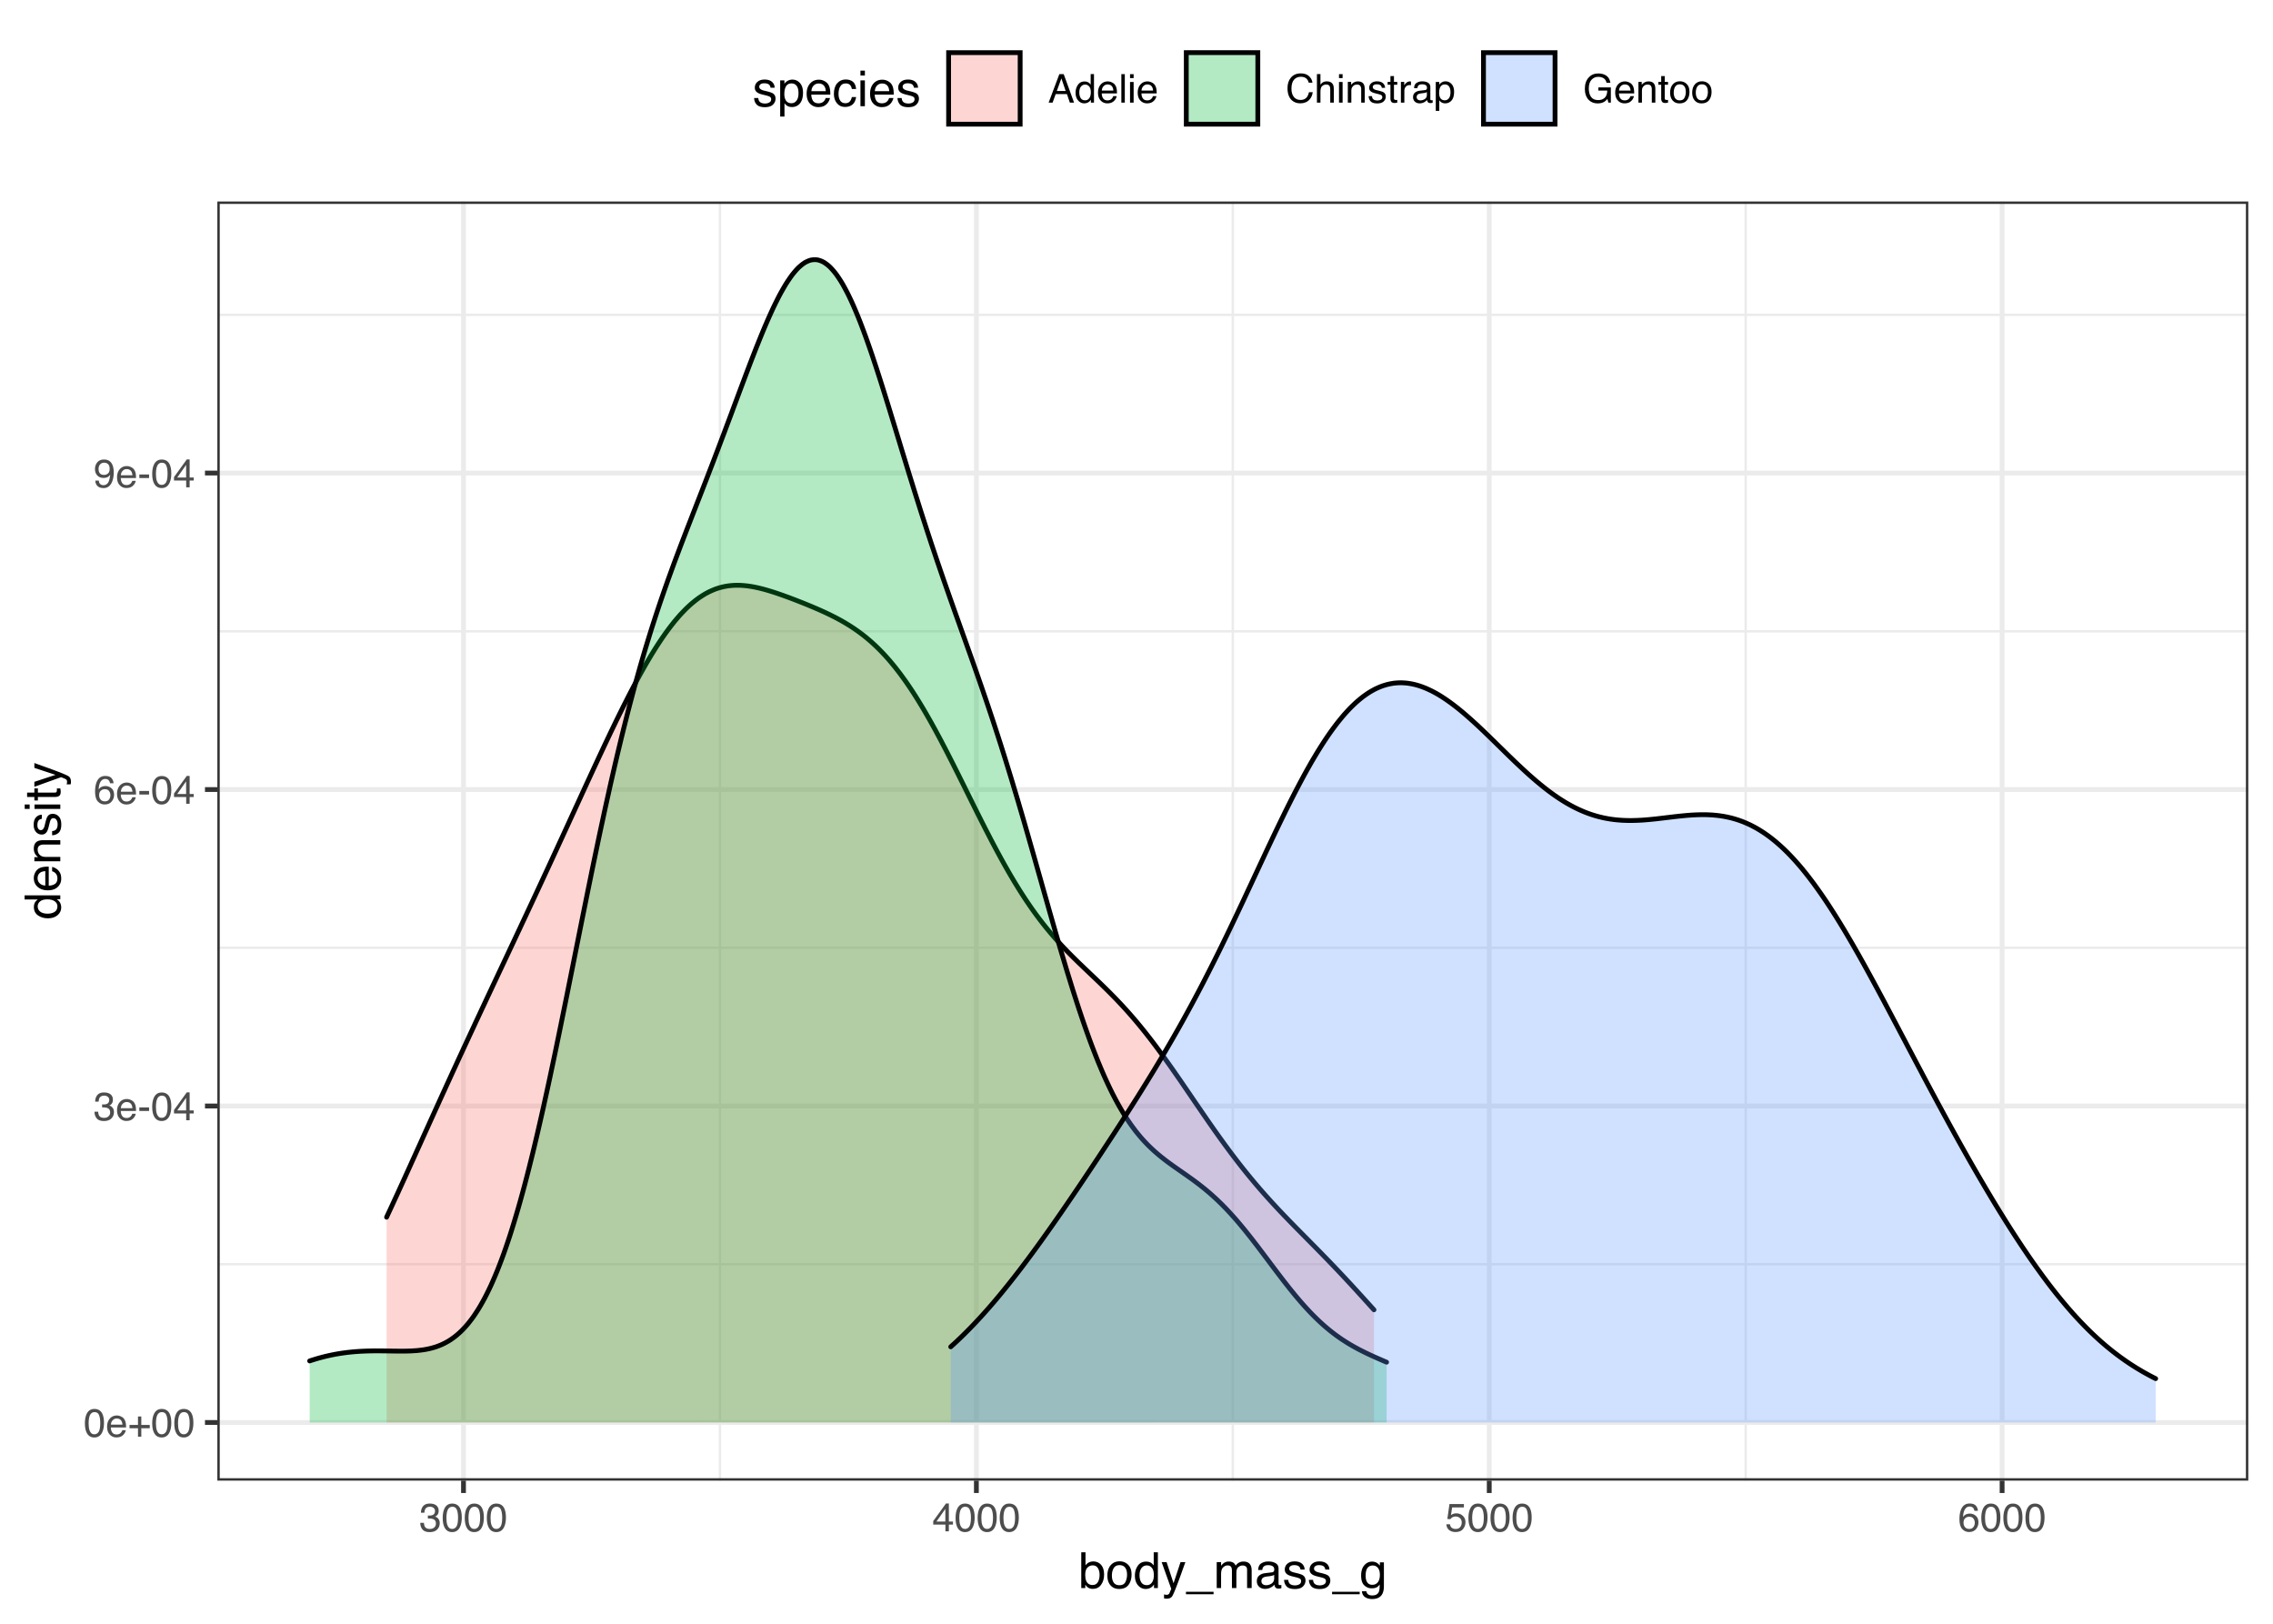 <svg xmlns="http://www.w3.org/2000/svg" xmlns:xlink="http://www.w3.org/1999/xlink" width="672" height="480" viewBox="0 0 504 360"><defs><symbol id="q" overflow="visible"><path d="M2.375-6.156c.8 0 1.379.328 1.734.984.27.512.407 1.211.407 2.094 0 .836-.125 1.523-.375 2.062C3.785-.223 3.195.172 2.375.172c-.742 0-1.293-.32-1.656-.969C.426-1.328.28-2.047.28-2.953c0-.695.086-1.297.266-1.797.332-.938.941-1.406 1.828-1.406Zm0 5.625c.395 0 .71-.176.953-.531.238-.364.36-1.024.36-1.985 0-.707-.09-1.285-.266-1.734-.168-.446-.5-.672-1-.672-.45 0-.781.215-1 .64-.211.43-.313 1.06-.313 1.891 0 .625.067 1.133.204 1.516.207.586.562.875 1.062.875Zm0 0" style="stroke:none"/></symbol><symbol id="r" overflow="visible"><path d="M2.484-4.703c.32 0 .633.078.938.234.312.149.547.344.703.594.156.23.258.5.313.813.05.21.078.546.078 1.015H1.14c.007.461.117.836.328 1.125.207.281.523.422.953.422.406 0 .726-.133.969-.406.132-.156.234-.332.296-.531h.766c-.023.167-.09.355-.203.562a1.81 1.81 0 0 1-.39.5c-.231.23-.516.383-.86.469-.188.039-.402.062-.64.062A1.919 1.919 0 0 1 .905-.469c-.398-.414-.594-1-.594-1.75 0-.726.196-1.32.594-1.781.406-.469.93-.703 1.578-.703ZM3.72-2.672c-.031-.332-.106-.598-.219-.797-.219-.375-.574-.562-1.063-.562-.355 0-.652.133-.89.39-.242.25-.371.575-.39.97ZM2.406-4.719Zm0 0" style="stroke:none"/></symbol><symbol id="s" overflow="visible"><path d="M.39-1.875v-.734h1.876v-1.875H3v1.875h1.875v.734H3V0h-.734v-1.875Zm0 0" style="stroke:none"/></symbol><symbol id="t" overflow="visible"><path d="M2.281.172c-.73 0-1.261-.195-1.594-.594C.363-.828.204-1.316.204-1.89h.813c.03.399.101.688.218.875.207.325.57.485 1.094.485.406 0 .727-.11.969-.328.25-.22.375-.5.375-.844 0-.426-.133-.723-.39-.89-.25-.165-.61-.25-1.079-.25h-.312v-.673c.082 0 .148.008.203.016h.172c.289 0 .53-.047.718-.14.32-.157.485-.442.485-.86 0-.3-.11-.535-.328-.703a1.22 1.22 0 0 0-.75-.25c-.524 0-.883.172-1.079.516-.105.187-.167.46-.187.812H.359c0-.457.094-.848.282-1.172.312-.57.863-.86 1.656-.86.633 0 1.125.141 1.469.423.343.273.515.671.515 1.203 0 .386-.105.695-.312.922-.125.148-.29.261-.485.343.32.094.57.266.75.516.188.25.282.559.282.922 0 .594-.2 1.078-.594 1.453-.387.367-.934.547-1.64.547Zm0 0" style="stroke:none"/></symbol><symbol id="u" overflow="visible"><path d="M.36-2.844h2.156v.797H.359Zm0 0" style="stroke:none"/></symbol><symbol id="v" overflow="visible"><path d="M2.906-2.172v-2.797L.937-2.172ZM2.922 0v-1.5H.219v-.766l2.828-3.906h.64v4h.907v.672h-.907V0Zm0 0" style="stroke:none"/></symbol><symbol id="w" overflow="visible"><path d="M2.578-6.172c.688 0 1.164.18 1.438.531.27.356.406.72.406 1.094h-.766c-.054-.238-.125-.426-.219-.562-.187-.258-.476-.391-.859-.391-.43 0-.773.203-1.031.61-.25.398-.39.964-.422 1.702.176-.257.398-.453.672-.578.25-.113.523-.171.828-.171.508 0 .957.167 1.344.5.383.324.578.812.578 1.468 0 .555-.184 1.047-.547 1.485-.367.43-.883.64-1.547.64-.586 0-1.086-.218-1.5-.656C.535-.938.328-1.672.328-2.703c0-.758.094-1.406.281-1.938.352-1.02 1.008-1.53 1.97-1.53Zm-.062 5.64c.406 0 .707-.132.906-.405.207-.27.312-.594.312-.97 0-.312-.093-.609-.28-.89-.18-.289-.5-.437-.97-.437-.336 0-.625.109-.875.328-.25.219-.375.554-.375 1 0 .386.11.715.329.984.226.262.546.39.953.39Zm0 0" style="stroke:none"/></symbol><symbol id="x" overflow="visible"><path d="M1.172-1.484c.02.43.18.726.484.89.164.086.344.125.532.125.374 0 .69-.148.953-.453.257-.312.441-.941.546-1.89a1.418 1.418 0 0 1-.64.578c-.25.105-.524.156-.813.156-.593 0-1.062-.18-1.406-.547-.344-.363-.515-.836-.515-1.422 0-.562.164-1.05.5-1.469.343-.425.847-.64 1.515-.64.895 0 1.516.402 1.86 1.203.187.45.28 1.008.28 1.672 0 .75-.116 1.418-.343 2C3.75-.313 3.113.172 2.219.172c-.594 0-1.047-.156-1.36-.469C.547-.609.391-1.004.391-1.484ZM2.344-2.75c.3 0 .578-.098.828-.297.258-.207.39-.562.39-1.062 0-.457-.117-.797-.343-1.016-.23-.219-.524-.328-.875-.328-.375 0-.68.133-.906.39-.22.25-.329.586-.329 1 0 .407.098.731.297.97.196.23.508.343.938.343Zm0 0" style="stroke:none"/></symbol><symbol id="y" overflow="visible"><path d="M1.094-1.563c.039.438.242.743.61.907.175.086.39.125.64.125.457 0 .797-.145 1.015-.438.22-.289.329-.613.329-.969 0-.425-.133-.753-.391-.984a1.364 1.364 0 0 0-.953-.36c-.262 0-.492.055-.688.157a1.563 1.563 0 0 0-.484.422L.5-2.734l.469-3.313h3.203v.75h-2.61l-.265 1.703a1.933 1.933 0 0 1 1.203-.39c.563 0 1.035.183 1.422.546.394.368.594.829.594 1.391 0 .586-.184 1.102-.547 1.547-.356.438-.922.656-1.703.656-.512 0-.961-.14-1.344-.422-.375-.28-.59-.71-.64-1.296Zm0 0" style="stroke:none"/></symbol><symbol id="T" overflow="visible"><path d="m3.906-2.578-.953-2.797-1.015 2.797ZM2.5-6.313h.969L5.766 0h-.938l-.64-1.89h-2.5L1 0H.125Zm0 0" style="stroke:none"/></symbol><symbol id="U" overflow="visible"><path d="M1.063-2.25c0 .5.101.918.312 1.25.207.324.54.484 1 .484.352 0 .645-.148.875-.453.238-.312.36-.754.36-1.328 0-.582-.122-1.008-.36-1.281A1.132 1.132 0 0 0 2.36-4c-.387 0-.7.152-.938.453-.242.293-.36.727-.36 1.297Zm1.156-2.438c.351 0 .648.079.89.235.133.086.29.234.47.453v-2.328h.733V0h-.687v-.64a1.728 1.728 0 0 1-.656.609 1.772 1.772 0 0 1-.828.187c-.524 0-.97-.21-1.344-.64-.375-.426-.563-1-.563-1.72 0-.663.172-1.241.516-1.733.344-.5.832-.75 1.469-.75Zm0 0" style="stroke:none"/></symbol><symbol id="V" overflow="visible"><path d="M.594-6.313h.765V0H.594Zm0 0" style="stroke:none"/></symbol><symbol id="W" overflow="visible"><path d="M.563-4.578h.796V0H.563Zm0-1.734h.796v.875H.563Zm0 0" style="stroke:none"/></symbol><symbol id="X" overflow="visible"><path d="M3.328-6.484c.8 0 1.422.214 1.86.64.437.418.68.89.734 1.422h-.828c-.094-.406-.282-.723-.563-.953-.281-.238-.68-.36-1.187-.36-.625 0-1.133.22-1.516.657-.375.437-.562 1.105-.562 2 0 .742.171 1.34.515 1.797.344.46.852.687 1.532.687.632 0 1.117-.238 1.453-.719.164-.257.296-.593.39-1h.828c-.074.657-.32 1.211-.734 1.657-.5.543-1.18.812-2.031.812-.73 0-1.344-.218-1.844-.656C.719-1.094.391-2 .391-3.219c0-.937.242-1.703.734-2.297.531-.644 1.266-.968 2.203-.968Zm-.172 0Zm0 0" style="stroke:none"/></symbol><symbol id="Y" overflow="visible"><path d="M.563-6.328h.78v2.344c.177-.227.337-.391.485-.485.25-.164.563-.25.938-.25.664 0 1.117.235 1.359.703.125.262.188.618.188 1.063V0h-.797v-2.906c0-.332-.043-.578-.125-.735-.137-.25-.399-.375-.782-.375-.324 0-.617.11-.875.329-.261.218-.39.636-.39 1.25V0H.562Zm0 0" style="stroke:none"/></symbol><symbol id="Z" overflow="visible"><path d="M.563-4.594h.734v.64c.219-.257.445-.444.687-.562.25-.125.524-.187.829-.187.644 0 1.082.23 1.312.687.125.25.188.606.188 1.063V0H3.53v-2.906c0-.27-.043-.492-.125-.672C3.27-3.86 3.02-4 2.656-4c-.18 0-.328.016-.453.047-.21.062-.39.187-.547.375-.136.156-.226.32-.265.484a3.776 3.776 0 0 0-.047.688V0H.562Zm1.828-.125Zm0 0" style="stroke:none"/></symbol><symbol id="aa" overflow="visible"><path d="M1.031-1.438c.02.25.082.45.188.594.195.242.535.36 1.015.36.282 0 .532-.055.75-.172a.62.62 0 0 0 .329-.578.503.503 0 0 0-.266-.454c-.106-.062-.324-.132-.656-.218l-.61-.157c-.398-.101-.687-.21-.875-.328-.336-.207-.5-.5-.5-.875 0-.425.156-.773.469-1.046.32-.27.742-.407 1.266-.407.695 0 1.195.203 1.5.61.195.261.289.539.28.828h-.718a.992.992 0 0 0-.187-.469c-.18-.207-.485-.313-.922-.313-.293 0-.516.06-.672.172a.531.531 0 0 0-.219.438c0 .2.098.36.297.484.113.074.281.137.5.188l.516.125c.55.136.921.265 1.109.39.3.2.453.512.453.938 0 .406-.156.762-.469 1.062-.304.29-.777.438-1.421.438-.68 0-1.165-.152-1.454-.453C.454-.594.301-.977.281-1.437Zm1.14-3.28Zm0 0" style="stroke:none"/></symbol><symbol id="ab" overflow="visible"><path d="M.719-5.89H1.5v1.296h.734v.625H1.5v3c0 .168.055.278.172.328.05.032.148.047.297.047h.11a.73.73 0 0 0 .155-.015V0c-.086.02-.18.035-.28.047a1.47 1.47 0 0 1-.298.031c-.367 0-.617-.094-.75-.281C.781-.391.72-.63.72-.922v-3.047H.094v-.625h.625Zm0 0" style="stroke:none"/></symbol><symbol id="ac" overflow="visible"><path d="M.594-4.594h.734v.782c.05-.145.195-.329.438-.547.238-.227.507-.344.812-.344.008 0 .031.008.063.016h.187v.828c-.055-.008-.101-.016-.14-.016a.461.461 0 0 0-.11-.016c-.398 0-.7.125-.906.375-.211.25-.313.543-.313.875V0H.594Zm0 0" style="stroke:none"/></symbol><symbol id="ad" overflow="visible"><path d="M1.156-1.219c0 .219.082.399.25.532.164.125.36.187.578.187.27 0 .536-.063.797-.188.426-.207.64-.55.64-1.03v-.626a1.203 1.203 0 0 1-.374.156c-.149.043-.293.07-.438.079l-.468.062c-.274.043-.48.102-.625.172-.243.137-.36.355-.36.656ZM3.031-2.78c.176-.031.297-.11.36-.235a.697.697 0 0 0 .046-.296c0-.258-.093-.446-.28-.563-.188-.125-.454-.188-.798-.188-.406 0-.695.11-.859.329-.094.125-.156.304-.188.53H.595c.008-.562.191-.952.547-1.171a2.237 2.237 0 0 1 1.234-.344c.54 0 .977.106 1.313.313.332.21.5.531.5.968v2.641c0 .086.015.152.046.203.04.043.114.063.22.063h.109a.67.67 0 0 0 .14-.016v.563c-.125.039-.219.062-.281.062a2.018 2.018 0 0 1-.25.016c-.274 0-.465-.094-.578-.281a1.103 1.103 0 0 1-.14-.422c-.157.21-.384.39-.673.546a2.196 2.196 0 0 1-.984.22C1.367.156 1.02.022.75-.235a1.304 1.304 0 0 1-.39-.97c0-.425.128-.753.39-.984.27-.238.617-.39 1.047-.453Zm-.64-1.938Zm0 0" style="stroke:none"/></symbol><symbol id="ae" overflow="visible"><path d="M2.516-.516c.351 0 .648-.148.89-.453.239-.3.36-.754.36-1.36 0-.362-.055-.675-.157-.937-.199-.507-.562-.765-1.093-.765-.543 0-.914.265-1.11.797-.105.293-.156.656-.156 1.093 0 .356.05.657.156.907.196.48.567.718 1.11.718ZM.5-4.578h.766v.61c.144-.208.312-.368.5-.485a1.6 1.6 0 0 1 .921-.266c.52 0 .961.203 1.329.61.363.398.546.964.546 1.703 0 1.011-.265 1.73-.796 2.156-.336.27-.72.406-1.157.406-.343 0-.636-.078-.875-.234-.136-.082-.289-.227-.453-.438v2.344H.5Zm0 0" style="stroke:none"/></symbol><symbol id="af" overflow="visible"><path d="M3.39-6.469c.594 0 1.11.117 1.547.344.625.324 1.008.898 1.157 1.719h-.86c-.105-.457-.32-.79-.64-1-.324-.207-.73-.313-1.219-.313-.586 0-1.078.219-1.484.657-.399.437-.594 1.09-.594 1.953 0 .75.164 1.367.5 1.843.332.47.867.704 1.61.704.57 0 1.038-.165 1.405-.5.375-.333.567-.868.579-1.61H3.42v-.703h2.767V0H5.64l-.204-.813c-.292.325-.546.543-.765.657-.375.218-.856.328-1.438.328-.75 0-1.39-.242-1.921-.734C.719-1.164.421-2 .421-3.063c0-1.051.285-1.891.86-2.516.538-.594 1.241-.89 2.109-.89Zm-.14-.015Zm0 0" style="stroke:none"/></symbol><symbol id="ag" overflow="visible"><path d="M2.39-.5c.508 0 .86-.191 1.047-.578.196-.383.297-.817.297-1.297 0-.426-.07-.773-.203-1.047-.219-.426-.594-.64-1.125-.64-.48 0-.828.183-1.047.546-.21.356-.312.79-.312 1.297 0 .492.101.903.312 1.235.22.324.563.484 1.032.484Zm.032-4.234c.594 0 1.094.199 1.5.593.414.399.625.98.625 1.75 0 .743-.184 1.356-.547 1.844-.367.48-.93.719-1.688.719-.624 0-1.124-.211-1.5-.64C.438-.896.25-1.474.25-2.204c0-.77.195-1.383.594-1.844.394-.457.922-.687 1.578-.687Zm-.031.015Zm0 0" style="stroke:none"/></symbol><symbol id="z" overflow="visible"><path d="M.64-7.922h.938v2.875c.207-.281.457-.492.75-.64.29-.145.61-.22.953-.22.719 0 1.301.25 1.75.75.446.493.672 1.216.672 2.173 0 .906-.226 1.664-.672 2.265-.437.606-1.047.906-1.828.906-.437 0-.808-.109-1.11-.328-.179-.125-.366-.32-.562-.593V0h-.89Zm2.5 7.25c.532 0 .922-.207 1.172-.625.258-.414.391-.96.391-1.64 0-.602-.133-1.102-.39-1.5-.25-.395-.633-.594-1.141-.594-.438 0-.824.164-1.156.484-.336.324-.5.86-.5 1.61 0 .542.066.98.203 1.312.258.637.734.953 1.422.953Zm0 0" style="stroke:none"/></symbol><symbol id="A" overflow="visible"><path d="M2.984-.625c.645 0 1.086-.238 1.329-.719a3.66 3.66 0 0 0 .359-1.625c0-.539-.09-.976-.266-1.312-.273-.532-.742-.797-1.406-.797-.594 0-1.027.23-1.297.687-.262.45-.39.993-.39 1.625 0 .618.128 1.125.39 1.532.27.406.695.609 1.281.609Zm.047-5.297c.739 0 1.364.25 1.875.75.508.492.766 1.215.766 2.172 0 .93-.227 1.695-.672 2.297-.45.605-1.148.906-2.094.906-.793 0-1.422-.266-1.89-.797-.47-.531-.704-1.25-.704-2.156 0-.969.243-1.738.735-2.313.488-.57 1.148-.859 1.984-.859ZM3-5.89Zm0 0" style="stroke:none"/></symbol><symbol id="B" overflow="visible"><path d="M1.328-2.813c0 .618.129 1.133.39 1.547.259.418.677.625 1.25.625.446 0 .813-.191 1.095-.578.289-.383.437-.937.437-1.656 0-.727-.152-1.266-.453-1.61-.293-.35-.656-.53-1.094-.53-.48 0-.871.187-1.172.562-.304.375-.453.922-.453 1.64Zm1.453-3.046c.438 0 .805.093 1.11.28.164.106.359.294.578.563v-2.906h.922V0h-.86v-.797c-.23.356-.5.61-.812.766a2.258 2.258 0 0 1-1.047.234C2.023.203 1.469-.063 1-.594.531-1.133.297-1.852.297-2.75c0-.844.21-1.57.64-2.188.426-.613 1.04-.921 1.844-.921Zm0 0" style="stroke:none"/></symbol><symbol id="C" overflow="visible"><path d="M4.297-5.75h1.078c-.137.367-.438 1.203-.906 2.516-.356.992-.653 1.796-.89 2.421-.556 1.47-.946 2.364-1.173 2.688-.23.32-.625.484-1.187.484-.137 0-.242-.007-.313-.015a1.935 1.935 0 0 1-.265-.063v-.875c.164.04.285.067.359.078.07.008.14.016.203.016.176 0 .305-.031.39-.094a.897.897 0 0 0 .22-.203A6.76 6.76 0 0 1 2 .75c.113-.262.191-.453.234-.578L.11-5.75h1.094L2.75-1.062ZM2.75-5.89Zm0 0" style="stroke:none"/></symbol><symbol id="D" overflow="visible"><path d="M0 1.375V.828h6.125v.547Zm0 0" style="stroke:none"/></symbol><symbol id="E" overflow="visible"><path d="M.703-5.75h.969v.813c.226-.282.43-.485.61-.61a1.9 1.9 0 0 1 1.093-.328c.457 0 .828.11 1.11.328.156.137.296.328.421.578.219-.312.473-.539.766-.687a2.14 2.14 0 0 1 .969-.219c.77 0 1.296.277 1.578.828.156.305.234.711.234 1.219V0H7.438v-4c0-.383-.094-.645-.282-.781A1.119 1.119 0 0 0 6.453-5c-.375 0-.703.133-.984.39-.274.25-.407.673-.407 1.266V0h-.984v-3.75c0-.395-.047-.68-.14-.86-.149-.269-.418-.406-.813-.406-.367 0-.7.149-1 .438-.305.281-.453.793-.453 1.531V0H.703Zm0 0" style="stroke:none"/></symbol><symbol id="F" overflow="visible"><path d="M1.453-1.531c0 .281.098.508.297.672.207.156.453.234.734.234.332 0 .66-.078.985-.234.539-.258.812-.692.812-1.297v-.766a1.888 1.888 0 0 1-.468.188c-.18.043-.36.078-.547.109l-.579.063c-.355.054-.62.124-.796.218-.293.18-.438.45-.438.813Zm2.344-1.953c.219-.032.363-.125.437-.282a.903.903 0 0 0 .063-.375c0-.32-.121-.554-.36-.703-.23-.156-.562-.234-1-.234-.5 0-.855.137-1.062.406-.125.156-.203.383-.234.672H.734c.02-.707.25-1.195.688-1.469.445-.281.96-.422 1.547-.422.676 0 1.222.133 1.64.391.426.25.641.652.641 1.203v3.313c0 .093.016.171.047.234.039.063.129.094.266.094h.14c.063-.008.117-.02.172-.031V.03c-.148.04-.262.067-.344.078-.074.008-.18.016-.312.016-.336 0-.578-.121-.735-.36-.074-.124-.125-.3-.156-.53-.2.261-.484.484-.86.671A2.64 2.64 0 0 1 2.25.187c-.531 0-.969-.164-1.313-.484-.335-.32-.5-.726-.5-1.219 0-.53.165-.941.5-1.234.333-.29.77-.473 1.313-.547Zm-.813-2.407Zm0 0" style="stroke:none"/></symbol><symbol id="G" overflow="visible"><path d="M1.281-1.813c.032.325.114.575.25.75.239.313.66.47 1.266.47.351 0 .664-.079.937-.235.27-.156.407-.395.407-.719 0-.25-.11-.437-.329-.562-.136-.082-.414-.176-.828-.282l-.765-.187c-.492-.125-.852-.258-1.078-.406-.418-.27-.625-.633-.625-1.094 0-.54.191-.977.578-1.313.394-.343.926-.515 1.593-.515.864 0 1.489.258 1.876.765.238.325.351.672.343 1.047H4a1.192 1.192 0 0 0-.234-.593c-.22-.258-.606-.391-1.157-.391-.367 0-.64.074-.828.219a.645.645 0 0 0-.281.546c0 .25.125.45.375.594.133.094.344.18.625.25l.64.156c.696.168 1.16.329 1.391.485.383.25.578.637.578 1.156 0 .524-.199.969-.593 1.344-.387.363-.977.547-1.766.547C1.895.219 1.285.023.922-.36.566-.754.379-1.24.359-1.813ZM2.72-5.89Zm0 0" style="stroke:none"/></symbol><symbol id="H" overflow="visible"><path d="M2.734-5.86c.457 0 .852.118 1.188.344.176.125.363.309.562.547v-.734h.891V-.47c0 .727-.11 1.305-.328 1.735-.399.78-1.152 1.171-2.266 1.171-.625 0-1.152-.14-1.578-.421C.785 1.734.551 1.3.5.719h.984c.051.25.145.445.282.594.218.218.562.328 1.03.328.74 0 1.224-.266 1.454-.797.133-.305.195-.848.188-1.64a1.819 1.819 0 0 1-.704.655c-.273.137-.625.203-1.062.203a2.329 2.329 0 0 1-1.64-.656C.561-1.03.327-1.758.327-2.78c0-.969.234-1.723.703-2.266.469-.539 1.035-.812 1.703-.812Zm1.75 2.954c0-.707-.152-1.235-.453-1.578A1.397 1.397 0 0 0 2.921-5c-.687 0-1.155.32-1.405.953-.125.344-.188.793-.188 1.344 0 .648.129 1.14.39 1.484.259.336.614.5 1.063.5.688 0 1.176-.312 1.469-.937.156-.352.234-.77.234-1.25ZM2.86-5.891Zm0 0" style="stroke:none"/></symbol><symbol id="P" overflow="visible"><path d="M3.14-.656c.446 0 .817-.188 1.11-.563.3-.375.453-.937.453-1.687 0-.457-.062-.852-.187-1.188-.25-.633-.711-.953-1.375-.953-.68 0-1.137.336-1.375 1-.137.367-.204.824-.204 1.375 0 .438.067.813.204 1.125.25.594.707.89 1.375.89ZM.64-5.72h.938v.75c.188-.258.395-.457.625-.593a2.056 2.056 0 0 1 1.156-.329c.645 0 1.196.25 1.657.75.457.5.687 1.215.687 2.141 0 1.25-.328 2.148-.984 2.688a2.27 2.27 0 0 1-1.453.5c-.438 0-.805-.094-1.094-.282-.168-.101-.36-.285-.578-.547v2.938H.64Zm0 0" style="stroke:none"/></symbol><symbol id="Q" overflow="visible"><path d="M3.11-5.875c.406 0 .796.094 1.171.281.383.188.68.438.89.75.188.282.313.621.376 1.016.062.262.094.683.094 1.265H1.42c.02.586.157 1.055.407 1.407.258.343.66.515 1.203.515.508 0 .914-.164 1.219-.5.164-.187.285-.41.36-.671h.952c-.03.218-.12.46-.265.718a2.163 2.163 0 0 1-.469.625A2.254 2.254 0 0 1 3.75.125c-.242.05-.508.078-.797.078a2.429 2.429 0 0 1-1.828-.781c-.492-.52-.734-1.25-.734-2.188 0-.925.25-1.675.75-2.25.5-.57 1.156-.859 1.968-.859Zm1.53 2.547c-.03-.426-.12-.766-.265-1.016-.273-.457-.715-.687-1.328-.687-.45 0-.824.164-1.125.484-.293.313-.45.719-.469 1.219ZM3.017-5.891Zm0 0" style="stroke:none"/></symbol><symbol id="R" overflow="visible"><path d="M2.922-5.922c.656 0 1.187.164 1.594.484.406.313.648.856.734 1.625h-.953c-.055-.351-.184-.644-.39-.874-.2-.239-.528-.36-.985-.36-.617 0-1.055.297-1.313.89-.18.4-.265.884-.265 1.454 0 .574.117 1.058.36 1.453.25.398.632.594 1.155.594.407 0 .723-.117.954-.36.238-.25.398-.586.484-1.015h.953c-.117.761-.387 1.32-.813 1.672-.43.355-.98.53-1.656.53-.75 0-1.351-.273-1.797-.827C.535-1.207.313-1.895.313-2.72c0-1.008.242-1.797.734-2.36.488-.562 1.113-.843 1.875-.843Zm-.14.031Zm0 0" style="stroke:none"/></symbol><symbol id="S" overflow="visible"><path d="M.703-5.719h.985V0H.703Zm0-2.172h.985v1.094H.703Zm0 0" style="stroke:none"/></symbol><symbol id="I" overflow="visible"><path d="M-2.813-1.328c.618 0 1.133-.129 1.547-.39.418-.259.625-.677.625-1.25 0-.446-.191-.813-.578-1.095-.383-.289-.937-.437-1.656-.437-.727 0-1.266.152-1.61.453-.35.293-.53.656-.53 1.094 0 .48.187.871.562 1.172.375.304.922.453 1.64.453Zm-3.046-1.453c0-.438.093-.805.28-1.11.106-.164.294-.359.563-.578h-2.906v-.922H0v.86h-.797c.356.23.61.5.766.812.156.305.234.653.234 1.047 0 .649-.266 1.203-.797 1.672-.539.469-1.258.703-2.156.703-.844 0-1.57-.21-2.188-.64-.613-.426-.921-1.04-.921-1.844Zm0 0" style="stroke:none"/></symbol><symbol id="J" overflow="visible"><path d="M-5.875-3.11c0-.406.094-.796.281-1.171.188-.383.438-.68.75-.89a2.521 2.521 0 0 1 1.016-.376c.262-.062.683-.094 1.265-.094v4.22c.586-.02 1.055-.157 1.407-.407.343-.258.515-.66.515-1.203 0-.508-.164-.914-.5-1.219a1.715 1.715 0 0 0-.671-.36v-.952c.218.03.46.12.718.265.262.137.469.293.625.469.293.293.489.652.594 1.078.05.242.078.508.078.797 0 .719-.258 1.328-.781 1.828-.52.492-1.25.734-2.188.734-.925 0-1.675-.25-2.25-.75-.57-.5-.859-1.156-.859-1.968Zm2.547-1.53c-.426.03-.766.12-1.016.265-.457.273-.687.715-.687 1.328 0 .45.164.824.484 1.125.313.293.719.45 1.219.469Zm-2.563 1.624Zm0 0" style="stroke:none"/></symbol><symbol id="K" overflow="visible"><path d="M-5.75-.703v-.922h.813c-.333-.27-.57-.555-.72-.86A2.383 2.383 0 0 1-5.874-3.5c0-.82.281-1.375.844-1.656.312-.157.761-.235 1.343-.235H0v.97h-3.625c-.352 0-.633.054-.844.155-.363.18-.547.493-.547.938 0 .23.028.418.079.562.074.274.23.508.468.704.188.156.387.261.594.312.2.055.484.078.86.078H0v.969Zm-.14-2.281Zm0 0" style="stroke:none"/></symbol><symbol id="L" overflow="visible"><path d="M-1.813-1.281c.325-.032.575-.114.75-.25.313-.239.47-.66.47-1.266 0-.351-.079-.664-.235-.937-.156-.27-.395-.407-.719-.407-.25 0-.437.11-.562.329-.082.136-.176.414-.282.828l-.187.765c-.125.492-.258.852-.406 1.078-.27.418-.633.625-1.094.625-.54 0-.977-.191-1.313-.578-.343-.394-.515-.926-.515-1.593 0-.864.258-1.489.765-1.876a1.667 1.667 0 0 1 1.047-.343V-4a1.192 1.192 0 0 0-.593.234c-.258.22-.391.606-.391 1.157 0 .367.074.64.219.828.136.187.32.281.546.281.25 0 .45-.125.594-.375.094-.133.18-.344.25-.625l.156-.64c.168-.696.329-1.16.485-1.391.25-.383.637-.578 1.156-.578.524 0 .969.199 1.344.593.363.387.547.977.547 1.766 0 .855-.196 1.465-.578 1.828-.395.356-.88.543-1.454.563ZM-5.89-2.72Zm0 0" style="stroke:none"/></symbol><symbol id="M" overflow="visible"><path d="M-5.719-.703v-.985H0v.985Zm-2.172 0v-.985h1.094v.985Zm0 0" style="stroke:none"/></symbol><symbol id="N" overflow="visible"><path d="M-7.36-.906v-.969h1.61v-.922h.781v.922h3.766c.2 0 .328-.066.39-.203.043-.082.063-.207.063-.375v-.156c0-.051-.004-.114-.016-.188H0c.031.117.05.235.063.36.019.117.03.242.03.374 0 .45-.113.758-.343.922-.238.157-.54.235-.906.235H-4.97v.781h-.781v-.781Zm0 0" style="stroke:none"/></symbol><symbol id="O" overflow="visible"><path d="M-5.75-4.297v-1.078c.367.137 1.203.438 2.516.906.992.356 1.796.653 2.421.89 1.47.556 2.364.946 2.688 1.173.32.23.484.625.484 1.187 0 .137-.007.242-.015.313a1.935 1.935 0 0 1-.063.265h-.875c.04-.164.067-.285.078-.359.008-.07.016-.14.016-.203 0-.176-.031-.305-.094-.39a.897.897 0 0 0-.203-.22A6.76 6.76 0 0 1 .75-2a9.088 9.088 0 0 0-.578-.234L-5.75-.11v-1.094l4.688-1.547Zm-.14 1.547Zm0 0" style="stroke:none"/></symbol><clipPath id="a"><path d="M48.191 280h450.332v1H48.191Zm0 0"/></clipPath><clipPath id="b"><path d="M48.191 209h450.332v2H48.191Zm0 0"/></clipPath><clipPath id="c"><path d="M48.191 139h450.332v2H48.191Zm0 0"/></clipPath><clipPath id="d"><path d="M48.191 69h450.332v2H48.191Zm0 0"/></clipPath><clipPath id="e"><path d="M159 44.676h1v283.59h-1Zm0 0"/></clipPath><clipPath id="f"><path d="M273 44.676h1v283.59h-1Zm0 0"/></clipPath><clipPath id="g"><path d="M386 44.676h2v283.59h-2Zm0 0"/></clipPath><clipPath id="h"><path d="M48.191 314h450.332v2H48.191Zm0 0"/></clipPath><clipPath id="i"><path d="M48.191 244h450.332v2H48.191Zm0 0"/></clipPath><clipPath id="j"><path d="M48.191 174h450.332v2H48.191Zm0 0"/></clipPath><clipPath id="k"><path d="M48.191 104h450.332v2H48.191Zm0 0"/></clipPath><clipPath id="l"><path d="M102 44.676h2v283.59h-2Zm0 0"/></clipPath><clipPath id="m"><path d="M215 44.676h3v283.59h-3Zm0 0"/></clipPath><clipPath id="n"><path d="M329 44.676h2v283.59h-2Zm0 0"/></clipPath><clipPath id="o"><path d="M443 44.676h2v283.59h-2Zm0 0"/></clipPath><clipPath id="p"><path d="M48.191 44.676h450.332v283.59H48.191Zm0 0"/></clipPath></defs><path d="M0 0h504v360H0z" style="fill:#fff;fill-opacity:1;stroke:none"/><g clip-path="url(#a)"><path d="M48.191 280.297H498.52" style="fill:none;stroke-width:.533;stroke-linecap:butt;stroke-linejoin:round;stroke:#ebebeb;stroke-opacity:1;stroke-miterlimit:10"/></g><g clip-path="url(#b)"><path d="M48.191 210.129H498.52" style="fill:none;stroke-width:.533;stroke-linecap:butt;stroke-linejoin:round;stroke:#ebebeb;stroke-opacity:1;stroke-miterlimit:10"/></g><g clip-path="url(#c)"><path d="M48.191 139.965H498.52" style="fill:none;stroke-width:.533;stroke-linecap:butt;stroke-linejoin:round;stroke:#ebebeb;stroke-opacity:1;stroke-miterlimit:10"/></g><g clip-path="url(#d)"><path d="M48.191 69.8H498.52" style="fill:none;stroke-width:.533;stroke-linecap:butt;stroke-linejoin:round;stroke:#ebebeb;stroke-opacity:1;stroke-miterlimit:10"/></g><g clip-path="url(#e)"><path d="M159.637 328.266V44.676" style="fill:none;stroke-width:.533;stroke-linecap:butt;stroke-linejoin:round;stroke:#ebebeb;stroke-opacity:1;stroke-miterlimit:10"/></g><g clip-path="url(#f)"><path d="M273.355 328.266V44.676" style="fill:none;stroke-width:.533;stroke-linecap:butt;stroke-linejoin:round;stroke:#ebebeb;stroke-opacity:1;stroke-miterlimit:10"/></g><g clip-path="url(#g)"><path d="M387.074 328.266V44.676" style="fill:none;stroke-width:.533;stroke-linecap:butt;stroke-linejoin:round;stroke:#ebebeb;stroke-opacity:1;stroke-miterlimit:10"/></g><g clip-path="url(#h)"><path d="M48.191 315.379H498.52" style="fill:none;stroke-width:1.067;stroke-linecap:butt;stroke-linejoin:round;stroke:#ebebeb;stroke-opacity:1;stroke-miterlimit:10"/></g><g clip-path="url(#i)"><path d="M48.191 245.215H498.52" style="fill:none;stroke-width:1.067;stroke-linecap:butt;stroke-linejoin:round;stroke:#ebebeb;stroke-opacity:1;stroke-miterlimit:10"/></g><g clip-path="url(#j)"><path d="M48.191 175.047H498.52" style="fill:none;stroke-width:1.067;stroke-linecap:butt;stroke-linejoin:round;stroke:#ebebeb;stroke-opacity:1;stroke-miterlimit:10"/></g><g clip-path="url(#k)"><path d="M48.191 104.883H498.52" style="fill:none;stroke-width:1.067;stroke-linecap:butt;stroke-linejoin:round;stroke:#ebebeb;stroke-opacity:1;stroke-miterlimit:10"/></g><g clip-path="url(#l)"><path d="M102.773 328.266V44.676" style="fill:none;stroke-width:1.067;stroke-linecap:butt;stroke-linejoin:round;stroke:#ebebeb;stroke-opacity:1;stroke-miterlimit:10"/></g><g clip-path="url(#m)"><path d="M216.496 328.266V44.676" style="fill:none;stroke-width:1.067;stroke-linecap:butt;stroke-linejoin:round;stroke:#ebebeb;stroke-opacity:1;stroke-miterlimit:10"/></g><g clip-path="url(#n)"><path d="M330.215 328.266V44.676" style="fill:none;stroke-width:1.067;stroke-linecap:butt;stroke-linejoin:round;stroke:#ebebeb;stroke-opacity:1;stroke-miterlimit:10"/></g><g clip-path="url(#o)"><path d="M443.934 328.266V44.676" style="fill:none;stroke-width:1.067;stroke-linecap:butt;stroke-linejoin:round;stroke:#ebebeb;stroke-opacity:1;stroke-miterlimit:10"/></g><path d="m85.719 269.867.426-.918.43-.922.429-.925.426-.926.86-1.867.425-.938.43-.937.43-.942.425-.941.86-1.89.425-.946.43-.945.43-.95.425-.949.43-.945.43-.95.425-.949.43-.945.43-.95.426-.945.43-.949.429-.945.426-.945.43-.942.43-.945.425-.941.43-.942.43-.937.425-.942.43-.933.43-.938.425-.933.86-1.868.425-.93.43-.929.43-.926.426-.926.859-1.851.426-.922.43-.922.43-.918.425-.922.86-1.836.425-.914.43-.914.43-.918.425-.914.43-.91.43-.914.425-.914.86-1.82.425-.915.86-1.82.426-.91.43-.91.429-.914.426-.91.43-.91.43-.915.425-.91.86-1.828.425-.914.86-1.828.425-.914.86-1.836.425-.918.43-.918.43-.922.426-.918.43-.926.429-.921.426-.922.86-1.852.429-.93.426-.925.859-1.86.426-.93.43-.93.43-.933.425-.933.86-1.868.425-.933.86-1.867.425-.934.86-1.867.425-.934.43-.933.43-.93.426-.934.43-.925.429-.93.426-.926.43-.926.43-.918.425-.921.86-1.829.425-.91.43-.906.43-.902.425-.895.43-.894.43-.887.425-.883.43-.875.43-.871.425-.86.43-.859.43-.847.426-.84.43-.832.429-.824.426-.813.43-.805.43-.797.425-.785.43-.773.43-.762.425-.754.43-.734.43-.73.425-.712.43-.699.43-.691.425-.668.43-.66.43-.645.426-.625.43-.617.429-.594.426-.582.43-.57.43-.547.425-.535.43-.512.43-.5.425-.484.43-.457.43-.45.425-.43.43-.41.43-.398.425-.37.43-.356.43-.344.425-.32.43-.309.43-.281.426-.27.43-.258.429-.23.426-.219.43-.199.43-.184.425-.175.43-.149.43-.137.425-.12.43-.106.43-.094.425-.078.43-.062.43-.051.425-.035.43-.028.43-.011h.426l.43.007.429.028.426.03.43.044.43.05.425.06.43.07.43.078.425.086.43.093.43.098.425.106.43.109.43.117.43.125.425.125.86.266.425.14.43.141.43.148.425.149.43.148.43.157.426.156.43.156.429.16.426.164.86.328.425.168.86.336.425.172.43.176.43.172.425.18.43.175.43.184.425.183.43.184.43.188.425.191.86.39.426.204.43.203.429.21.426.216.43.214.43.227.425.227.43.234.43.242.425.246.43.258.43.262.425.265.86.563.425.297.43.304.43.31.426.323.43.332.429.344.426.356.43.363.43.375.425.387.43.398.43.414.425.422.43.437.43.45.425.457.43.476.43.488.425.5.43.516.43.524.425.543.43.554.43.567.426.586.43.59.429.609.426.62.43.634.43.648.425.66.43.672.43.688.425.695.43.71.43.72.425.73.43.746.43.75.425.762.86 1.555.426.797.43.796.429.809.426.816.43.82.43.833.425.836.43.84.43.847.425.848.86 1.71.425.86.86 1.727.425.863.43.867.43.863.426.864.43.863.429.86.426.855.43.855.43.852.429.844.426.843.859 1.664.426.825.43.816.43.809.425.8.43.793.43.786.425.773.43.77.43.753.425.747.43.742.43.722.425.715.43.703.43.696.425.683.43.668.43.66.426.649.43.633.429.629.426.613.43.601.43.594.425.574.43.57.43.56.425.546.43.54.43.527.425.515.43.508.43.5.425.488.43.48.43.473.426.47.43.456.429.453.426.446.43.437.43.434.425.43.43.425.43.418.425.418.43.414.43.41.425.41.43.41.43.407.425.406.43.406.43.41.425.407.86.82.426.414.859.836.426.422.43.426.43.433.425.434.43.437.43.446.425.453.43.453.43.46.425.47.43.472.43.48.425.485.43.492.43.5.426.504.43.512.429.52.426.523.43.531.43.54.425.546.43.547.43.559.425.562.43.567.43.578.425.578.43.582.43.59.425.593.86 1.204.426.605.859 1.227.426.617.43.617.43.621.425.625.43.625.43.629.425.625.86 1.258.425.629.43.629.43.625.43.628.425.625.86 1.243.425.62.43.618.43.613.425.61.43.609.43.602.425.601.43.598.43.59.426.59.43.581.429.579.426.574.43.57.43.563.425.558.43.555.43.55.425.54.43.539.43.535.425.523.43.524.43.515.425.512.43.508.43.5.426.5.43.492.429.485.426.484.86.953.425.469.43.469.43.46.425.461.43.457.43.454.425.449.86.89.425.446.43.441.43.438.425.437.43.438.43.433.426.434.859.867.426.434.86.867.425.433.43.434.43.438.425.433.86.875.425.442.43.437.43.445.425.442.43.445.43.45.426.448.43.45.429.453.426.453.86.914.425.46.86.923.425.465.43.468.43.465.425.473.43.469.43.472.425.47.43.472.43.476.426.473.43.473.429.476v24.969H85.719Zm0 0" style="stroke:none;fill-rule:nonzero;fill:#f8766d;fill-opacity:.298"/><path d="m85.719 269.867.426-.918.43-.922.429-.925.426-.926.86-1.867.425-.938.43-.937.43-.942.425-.941.86-1.89.425-.946.43-.945.43-.95.425-.949.43-.945.43-.95.425-.949.43-.945.43-.95.426-.945.43-.949.429-.945.426-.945.43-.942.43-.945.425-.941.43-.942.43-.937.425-.942.43-.933.43-.938.425-.933.86-1.868.425-.93.43-.929.43-.926.426-.926.859-1.851.426-.922.43-.922.43-.918.425-.922.86-1.836.425-.914.43-.914.43-.918.425-.914.43-.91.43-.914.425-.914.86-1.82.425-.915.86-1.82.426-.91.43-.91.429-.914.426-.91.43-.91.43-.915.425-.91.86-1.828.425-.914.86-1.828.425-.914.86-1.836.425-.918.43-.918.43-.922.426-.918.43-.926.429-.921.426-.922.86-1.852.429-.93.426-.925.859-1.86.426-.93.43-.93.43-.933.425-.933.86-1.868.425-.933.86-1.867.425-.934.86-1.867.425-.934.43-.933.43-.93.426-.934.43-.925.429-.93.426-.926.43-.926.43-.918.425-.921.86-1.829.425-.91.43-.906.43-.902.425-.895.43-.894.43-.887.425-.883.43-.875.43-.871.425-.86.43-.859.43-.847.426-.84.43-.832.429-.824.426-.813.43-.805.43-.797.425-.785.43-.773.43-.762.425-.754.43-.734.43-.73.425-.712.43-.699.43-.691.425-.668.43-.66.43-.645.426-.625.43-.617.429-.594.426-.582.43-.57.43-.547.425-.535.43-.512.43-.5.425-.484.43-.457.43-.45.425-.43.43-.41.43-.398.425-.37.43-.356.43-.344.425-.32.43-.309.43-.281.426-.27.43-.258.429-.23.426-.219.43-.199.43-.184.425-.175.43-.149.43-.137.425-.12.43-.106.43-.094.425-.078.43-.062.43-.051.425-.035.43-.028.43-.011h.426l.43.007.429.028.426.03.43.044.43.05.425.06.43.07.43.078.425.086.43.093.43.098.425.106.43.109.43.117.43.125.425.125.86.266.425.14.43.141.43.148.425.149.43.148.43.157.426.156.43.156.429.16.426.164.86.328.425.168.86.336.425.172.43.176.43.172.425.18.43.175.43.184.425.183.43.184.43.188.425.191.86.39.426.204.43.203.429.21.426.216.43.214.43.227.425.227.43.234.43.242.425.246.43.258.43.262.425.265.86.563.425.297.43.304.43.31.426.323.43.332.429.344.426.356.43.363.43.375.425.387.43.398.43.414.425.422.43.437.43.45.425.457.43.476.43.488.425.5.43.516.43.524.425.543.43.554.43.567.426.586.43.59.429.609.426.62.43.634.43.648.425.66.43.672.43.688.425.695.43.71.43.72.425.73.43.746.43.75.425.762.86 1.555.426.797.43.796.429.809.426.816.43.82.43.833.425.836.43.84.43.847.425.848.86 1.71.425.86.86 1.727.425.863.43.867.43.863.426.864.43.863.429.86.426.855.43.855.43.852.429.844.426.843.859 1.664.426.825.43.816.43.809.425.8.43.793.43.786.425.773.43.77.43.753.425.747.43.742.43.722.425.715.43.703.43.696.425.683.43.668.43.66.426.649.43.633.429.629.426.613.43.601.43.594.425.574.43.57.43.56.425.546.43.54.43.527.425.515.43.508.43.5.425.488.43.48.43.473.426.47.43.456.429.453.426.446.43.437.43.434.425.43.43.425.43.418.425.418.43.414.43.41.425.41.43.41.43.407.425.406.43.406.43.41.425.407.86.82.426.414.859.836.426.422.43.426.43.433.425.434.43.437.43.446.425.453.43.453.43.46.425.47.43.472.43.48.425.485.43.492.43.5.426.504.43.512.429.52.426.523.43.531.43.54.425.546.43.547.43.559.425.562.43.567.43.578.425.578.43.582.43.59.425.593.86 1.204.426.605.859 1.227.426.617.43.617.43.621.425.625.43.625.43.629.425.625.86 1.258.425.629.43.629.43.625.43.628.425.625.86 1.243.425.62.43.618.43.613.425.61.43.609.43.602.425.601.43.598.43.59.426.59.43.581.429.579.426.574.43.57.43.563.425.558.43.555.43.55.425.54.43.539.43.535.425.523.43.524.43.515.425.512.43.508.43.5.426.5.43.492.429.485.426.484.86.953.425.469.43.469.43.46.425.461.43.457.43.454.425.449.86.89.425.446.43.441.43.438.425.437.43.438.43.433.426.434.859.867.426.434.86.867.425.433.43.434.43.438.425.433.86.875.425.442.43.437.43.445.425.442.43.445.43.45.426.448.43.45.429.453.426.453.86.914.425.46.86.923.425.465.43.468.43.465.425.473.43.469.43.472.425.47.43.472.43.476.426.473.43.473.429.476" style="fill:none;stroke-width:1.067;stroke-linecap:round;stroke-linejoin:round;stroke:#000;stroke-opacity:1;stroke-miterlimit:10"/><path d="m68.66 301.734.465-.156.938-.289.464-.137.47-.129.468-.125.465-.12.468-.114.465-.105.469-.102.469-.098.465-.09.468-.085.47-.079.464-.074.469-.066.468-.063.465-.058.47-.051.468-.047.465-.043.468-.039.465-.031.469-.031.469-.024.465-.02.468-.019.47-.012.464-.011.469-.008.468-.004h.934l.465.004.469.004.468.008.465.003.938.016.465.008.937.008.465.004h.469l.468-.004.465-.008.469-.012.465-.015.937-.055.465-.035.469-.051.469-.055.465-.062.468-.078.469-.09.465-.102.469-.117.464-.133.47-.144.468-.172.465-.184.469-.203.468-.23.465-.247.469-.269.469-.3.465-.325.468-.348.469-.382.465-.407.469-.441.464-.477.47-.504.468-.539.465-.586.469-.609.468-.652.465-.696.469-.73.469-.774.464-.82.47-.855.464-.903.469-.953.469-.984.464-1.04.47-1.093.468-1.125.465-1.18.469-1.23.468-1.27.465-1.32.469-1.375.469-1.41.464-1.469.47-1.516.464-1.55.469-1.606.469-1.652.464-1.688.47-1.742.468-1.785.465-1.816.468-1.868.47-1.906.464-1.937.469-1.985.465-2.015.468-2.043.47-2.086.464-2.113.469-2.137.469-2.172.464-2.195.47-2.211.468-2.243.465-2.257.468-2.274.465-2.293.469-2.3.469-2.313.465-2.324.468-2.328.47-2.332.464-2.332.469-2.336.468-2.332.465-2.329.47-2.32.468-2.316.465-2.301.468-2.29.465-2.28.469-2.258.469-2.242.465-2.227.468-2.2.47-2.179.464-2.16.469-2.129.468-2.105.465-2.082.469-2.043.465-2.024.469-1.996.468-1.953.465-1.93.469-1.902.469-1.86.465-1.835.468-1.805.47-1.766.464-1.738.469-1.71.468-1.669.465-1.644.469-1.614.465-1.578.469-1.554.468-1.528.465-1.492.469-1.473.469-1.445.465-1.414.468-1.402.469-1.375.465-1.348.469-1.34.464-1.312.47-1.297.468-1.285.465-1.27.469-1.254.468-1.246.465-1.234.469-1.227.469-1.219.464-1.21.47-1.208.468-1.203.465-1.199.469-1.2.464-1.198.938-2.399.465-1.203.469-1.203.468-1.211.465-1.21.469-1.216.469-1.222.464-1.223.47-1.23.464-1.235.469-1.238.469-1.242.464-1.246.938-2.5.465-1.254.937-2.508.465-1.254.469-1.25.469-1.242.464-1.243.47-1.234.464-1.223.469-1.214.469-1.204.464-1.187.47-1.172.468-1.16.465-1.129.468-1.113.47-1.094.464-1.055.469-1.035.465-1.012.468-.964.47-.938.464-.906.469-.852.469-.82.464-.785.47-.719.468-.687.465-.645.468-.574.465-.535.469-.489.469-.414.465-.37.468-.317.47-.242.464-.196.469-.136.468-.059.465-.016.47.051.468.125.465.176.468.238.465.313.469.36.469.425.465.5.468.543.47.605.464.676.469.719.468.781.465.844.469.879.465.941.469.992.468 1.032.465 1.086.469 1.128.469 1.165.465 1.207.468 1.25.47 1.273.464 1.316.469 1.344.468 1.367.465 1.403.469 1.422.465 1.437.469 1.461.468 1.48.465 1.489.469 1.508.469 1.511.465 1.524.468 1.527.469 1.531.465 1.535.469 1.536.464 1.535.47 1.531.468 1.527.465 1.524.469 1.515.468 1.508.465 1.5.469 1.492.469 1.48.464 1.47.47 1.46.468 1.446.465 1.437.469 1.43.464 1.41.47 1.399.468 1.394.465 1.38.469 1.366.468 1.364.465 1.347.469 1.34.469 1.336.464 1.328.47 1.32.464 1.317.469 1.312.469 1.309.464 1.309.47 1.308.468 1.305.465 1.308.469 1.313.468 1.316.465 1.32.469 1.329.465 1.332.468 1.34.47 1.351.464 1.36.469 1.367.469 1.387.464 1.39.47 1.406.468 1.422.465 1.43.468 1.445.47 1.465.464 1.473.469 1.488.465 1.508.468 1.515.47 1.532.464 1.547.469 1.558.469 1.57.464 1.586.47 1.594.468 1.606.465 1.617.468 1.625.465 1.633.469 1.636.469 1.645.465 1.648.937 3.305.465 1.652.469 1.653.468 1.648.465 1.645.47 1.636.468 1.633.465 1.621.468 1.61.465 1.601.469 1.586.469 1.57.465 1.56.468 1.534.47 1.516.464 1.504.469 1.472.468 1.45.465 1.433.469 1.399.465 1.375.469 1.355.468 1.313.465 1.293.469 1.265.469 1.227.465 1.195.468 1.176.47 1.129.464 1.101.469 1.078.468 1.032.465 1.004.469.98.465.934.469.906.468.883.465.836.469.812.469.785.465.746.468.72.469.698.465.66.469.637.464.618.47.578.468.562.465.543.469.512.468.496.465.48.469.453.469.438.464.426.47.406.468.395.465.386.469.367.464.364.47.351.468.344.465.34.937.664.465.324.469.328.469.325.464.324.47.328.464.332.469.332.469.336.464.344.938.703.465.367.469.371.468.379.465.39.469.395.465.41.468.422.47.426.464.441.469.453.469.461.464.473.47.484.468.497.465.503.468.52.47.527.464.535.469.551.465.555.468.562.47.575.464.582.469.59.469.593.464.602.47.605.468.61.465.617.468.617.465.621.938 1.242.465.625.937 1.243.465.617.937 1.226.465.606.47.601.468.594.465.59.468.582.465.57.469.567.469.554.465.547.468.535.47.528.464.511.469.504.468.496.465.477.469.469.465.457.469.441.468.434.465.422.469.406.469.394.465.387.468.371.47.36.464.351.469.332.468.328.465.32.469.301.465.297.469.29.468.277.465.27.469.26.469.255.465.25.468.238.469.235.465.23.469.227.464.218.938.43.465.207.469.207.468.203.465.203.469.203.469.2v13.363H68.66Zm0 0" style="stroke:none;fill-rule:nonzero;fill:#00ba38;fill-opacity:.298"/><path d="m68.66 301.734.465-.156.938-.289.464-.137.47-.129.468-.125.465-.12.468-.114.465-.105.469-.102.469-.098.465-.09.468-.085.47-.079.464-.074.469-.066.468-.063.465-.058.47-.051.468-.047.465-.043.468-.039.465-.031.469-.031.469-.024.465-.02.468-.019.47-.012.464-.011.469-.008.468-.004h.934l.465.004.469.004.468.008.465.003.938.016.465.008.937.008.465.004h.469l.468-.004.465-.008.469-.012.465-.015.937-.055.465-.035.469-.051.469-.055.465-.062.468-.078.469-.09.465-.102.469-.117.464-.133.47-.144.468-.172.465-.184.469-.203.468-.23.465-.247.469-.269.469-.3.465-.325.468-.348.469-.382.465-.407.469-.441.464-.477.47-.504.468-.539.465-.586.469-.609.468-.652.465-.696.469-.73.469-.774.464-.82.47-.855.464-.903.469-.953.469-.984.464-1.04.47-1.093.468-1.125.465-1.18.469-1.23.468-1.27.465-1.32.469-1.375.469-1.41.464-1.469.47-1.516.464-1.55.469-1.606.469-1.652.464-1.688.47-1.742.468-1.785.465-1.816.468-1.868.47-1.906.464-1.937.469-1.985.465-2.015.468-2.043.47-2.086.464-2.113.469-2.137.469-2.172.464-2.195.47-2.211.468-2.243.465-2.257.468-2.274.465-2.293.469-2.3.469-2.313.465-2.324.468-2.328.47-2.332.464-2.332.469-2.336.468-2.332.465-2.329.47-2.32.468-2.316.465-2.301.468-2.29.465-2.28.469-2.258.469-2.242.465-2.227.468-2.2.47-2.179.464-2.16.469-2.129.468-2.105.465-2.082.469-2.043.465-2.024.469-1.996.468-1.953.465-1.93.469-1.902.469-1.86.465-1.835.468-1.805.47-1.766.464-1.738.469-1.71.468-1.669.465-1.644.469-1.614.465-1.578.469-1.554.468-1.528.465-1.492.469-1.473.469-1.445.465-1.414.468-1.402.469-1.375.465-1.348.469-1.34.464-1.312.47-1.297.468-1.285.465-1.27.469-1.254.468-1.246.465-1.234.469-1.227.469-1.219.464-1.21.47-1.208.468-1.203.465-1.199.469-1.2.464-1.198.938-2.399.465-1.203.469-1.203.468-1.211.465-1.21.469-1.216.469-1.222.464-1.223.47-1.23.464-1.235.469-1.238.469-1.242.464-1.246.938-2.5.465-1.254.937-2.508.465-1.254.469-1.25.469-1.242.464-1.243.47-1.234.464-1.223.469-1.214.469-1.204.464-1.187.47-1.172.468-1.16.465-1.129.468-1.113.47-1.094.464-1.055.469-1.035.465-1.012.468-.964.47-.938.464-.906.469-.852.469-.82.464-.785.47-.719.468-.687.465-.645.468-.574.465-.535.469-.489.469-.414.465-.37.468-.317.47-.242.464-.196.469-.136.468-.059.465-.016.47.051.468.125.465.176.468.238.465.313.469.36.469.425.465.5.468.543.47.605.464.676.469.719.468.781.465.844.469.879.465.941.469.992.468 1.032.465 1.086.469 1.128.469 1.165.465 1.207.468 1.25.47 1.273.464 1.316.469 1.344.468 1.367.465 1.403.469 1.422.465 1.437.469 1.461.468 1.48.465 1.489.469 1.508.469 1.511.465 1.524.468 1.527.469 1.531.465 1.535.469 1.536.464 1.535.47 1.531.468 1.527.465 1.524.469 1.515.468 1.508.465 1.5.469 1.492.469 1.48.464 1.47.47 1.46.468 1.446.465 1.437.469 1.43.464 1.41.47 1.399.468 1.394.465 1.38.469 1.366.468 1.364.465 1.347.469 1.34.469 1.336.464 1.328.47 1.32.464 1.317.469 1.312.469 1.309.464 1.309.47 1.308.468 1.305.465 1.308.469 1.313.468 1.316.465 1.32.469 1.329.465 1.332.468 1.34.47 1.351.464 1.36.469 1.367.469 1.387.464 1.39.47 1.406.468 1.422.465 1.43.468 1.445.47 1.465.464 1.473.469 1.488.465 1.508.468 1.515.47 1.532.464 1.547.469 1.558.469 1.57.464 1.586.47 1.594.468 1.606.465 1.617.468 1.625.465 1.633.469 1.636.469 1.645.465 1.648.937 3.305.465 1.652.469 1.653.468 1.648.465 1.645.47 1.636.468 1.633.465 1.621.468 1.61.465 1.601.469 1.586.469 1.57.465 1.56.468 1.534.47 1.516.464 1.504.469 1.472.468 1.45.465 1.433.469 1.399.465 1.375.469 1.355.468 1.313.465 1.293.469 1.265.469 1.227.465 1.195.468 1.176.47 1.129.464 1.101.469 1.078.468 1.032.465 1.004.469.98.465.934.469.906.468.883.465.836.469.812.469.785.465.746.468.72.469.698.465.66.469.637.464.618.47.578.468.562.465.543.469.512.468.496.465.48.469.453.469.438.464.426.47.406.468.395.465.386.469.367.464.364.47.351.468.344.465.34.937.664.465.324.469.328.469.325.464.324.47.328.464.332.469.332.469.336.464.344.938.703.465.367.469.371.468.379.465.39.469.395.465.41.468.422.47.426.464.441.469.453.469.461.464.473.47.484.468.497.465.503.468.52.47.527.464.535.469.551.465.555.468.562.47.575.464.582.469.59.469.593.464.602.47.605.468.61.465.617.468.617.465.621.938 1.242.465.625.937 1.243.465.617.937 1.226.465.606.47.601.468.594.465.59.468.582.465.57.469.567.469.554.465.547.468.535.47.528.464.511.469.504.468.496.465.477.469.469.465.457.469.441.468.434.465.422.469.406.469.394.465.387.468.371.47.36.464.351.469.332.468.328.465.32.469.301.465.297.469.29.468.277.465.27.469.26.469.255.465.25.468.238.469.235.465.23.469.227.464.218.938.43.465.207.469.207.468.203.465.203.469.203.469.2" style="fill:none;stroke-width:1.067;stroke-linecap:round;stroke-linejoin:round;stroke:#000;stroke-opacity:1;stroke-miterlimit:10"/><path d="m210.809 298.602.523-.473.523-.477.524-.492.523-.496.524-.504.52-.515.523-.524.523-.527.524-.54.523-.546.524-.555.523-.562.523-.567.52-.578.523-.586.524-.59.523-.601.524-.606.523-.617.524-.621.523-.629.523-.637.52-.64.523-.649.524-.656.523-.66.524-.668.523-.672.524-.68.523-.683.52-.692.523-.695 1.047-1.406.523-.711.524-.715.523-.719 1.047-1.453.52-.734.523-.735 1.047-1.484.523-.746.524-.75 1.047-1.508.52-.758.523-.761 1.046-1.532 1.047-1.539.524-.773 1.047-1.555.52-.777 1.046-1.563.524-.785.523-.789.523-.785.524-.793.523-.79.52-.796.523-.793.524-.797 1.047-1.601.523-.805.523-.809.524-.804.523-.813.52-.816.523-.813.524-.82 1.047-1.649.523-.828 1.047-1.672.52-.84.523-.843 1.047-1.703.523-.86 1.047-1.734.523-.875.524-.883.52-.883.523-.894.523-.899.524-.906.523-.914.524-.918.523-.926.524-.937.519-.938.523-.953.524-.957.523-.96.524-.977.523-.98.524-.989.523-.996.524-1.004.52-1.016.522-1.02.524-1.027.523-1.039.524-1.043.523-1.05.524-1.059.523-1.066.52-1.07.523-1.079.524-1.086.523-1.09 1.047-2.195.523-1.11.524-1.105.523-1.113.52-1.117.523-1.117 1.047-2.243.523-1.125 1.57-3.363.52-1.117.524-1.117.523-1.11 1.047-2.21.523-1.094.524-1.09.523-1.082.524-1.074.52-1.067.523-1.05.523-1.044.524-1.035.523-1.02.524-1.003.523-.996.523-.977.52-.965.523-.945.524-.926.523-.918.524-.89.523-.875.524-.86.523-.832.523-.816.52-.793.523-.77.524-.754.523-.722.524-.703.523-.684.524-.652.523-.633.52-.61.523-.578.523-.562.524-.531.523-.504.524-.488.523-.45.524-.433.523-.407.52-.37.523-.36.523-.324.524-.301.523-.281.524-.242.523-.227.524-.203.52-.168.523-.152.523-.125.523-.098.524-.086.523-.047.524-.031.523-.012.524.024.52.035.523.058.523.086.524.098.523.125.523.144.524.16.523.188.52.2.523.218.524.242.523.25.524.274.523.289.523.3.524.325.523.336.52.347.523.364.524.375.523.386.524.403.523.406.523.426.524.433.52.442.523.453.523.457.524.469 1.047.953.523.488 1.047.992.52.5 1.57 1.524.523.511.524.516 1.046 1.023.52.512 1.047 1.024 1.047 1.007.523.5 1.047.985.524.484.52.48.522.473.524.465.523.457.524.453.523.442.524.433.523.422.52.418.523.406.524.391.523.387.523.37.524.364.523.352.524.336.523.328.52.316.523.3.524.29.523.281.523.262.524.254.523.238.524.227.52.218.523.2.523.191.524.176.523.164.523.152.524.14.523.126.524.12.52.102.523.094.523.082.524.07.523.063.524.05.523.04.523.035.52.02.523.015.524.008.523-.004.524-.012.523-.015.524-.024.523-.027.523-.035.52-.043.523-.043 1.047-.102.524-.054.523-.059 1.047-.125.52-.062 2.093-.25.524-.059 1.047-.11.523-.05.52-.05 1.046-.08.524-.03.523-.024.524-.02.523-.011.524-.004h.523l.52.016.523.023.523.028.524.046.523.051.524.063.523.078.524.086.52.101.523.114.523.12.524.145.523.153.523.167.524.184.523.195.524.215.52.23.523.239.523.266.524.277.523.289.523.316.524.325.523.343.52.364.523.375.524.402.523.414.524.43.523.453.523.465.524.48.523.504.52.516.523.539.524.554.523.567.524.594.523.601.523.621.524.64.52.653.523.672.523.684.524.695.523.723.524.73.523.742.524.762.523.77.52.785.523.8.523.81.524.827.523.836.524.844.523.86.524.867.52.878.522.891.524.895.523.906 1.047 1.836 1.047 1.867.524.945.52.95.523.953.523.96.523.965.524.97 1.047 1.952.523.98.52.985.523.984.524.989.523.992.523.988.524.992.523.997 1.047 1.984.52.996 1.57 2.977.523.988.524.992.523.984.524.989.52.984.523.98 1.57 2.93 1.047 1.938.523.965.524.96.52.958.523.953 1.047 1.898.523.941.524.938.523.934.523.93.52.925.523.922.524.918.523.91.524.906.523.903.524.894.523.89.523.888.52.878.523.875.524.872.523.863.524.86.523.847 1.047 1.687.52.828.523.829.523.816.524.813.523.804.524.797.523.79.524.784.523.77.52.77.523.757 1.047 1.492.523.73.524.723.523.72.524.702.52.7.523.691.523.676.524.668.523.66.523.648.524.645.523.625.524.62.52.614 1.046 1.188.524.578.523.566.523.559.524.547.523.539.52.527.523.516.524.504.523.496.524.484.523.477.523.465.524.453.523.449.52.43.523.425.524.414.523.403.524.398.523.387.523.375.524.371.52.355.523.352.523.34.524.332.523.328.524.313.523.308.524.305.523.289.52.285.523.281.523.27.524.265v9.73H210.809Zm0 0" style="stroke:none;fill-rule:nonzero;fill:#619cff;fill-opacity:.298"/><path d="m210.809 298.602.523-.473.523-.477.524-.492.523-.496.524-.504.52-.515.523-.524.523-.527.524-.54.523-.546.524-.555.523-.562.523-.567.52-.578.523-.586.524-.59.523-.601.524-.606.523-.617.524-.621.523-.629.523-.637.52-.64.523-.649.524-.656.523-.66.524-.668.523-.672.524-.68.523-.683.52-.692.523-.695 1.047-1.406.523-.711.524-.715.523-.719 1.047-1.453.52-.734.523-.735 1.047-1.484.523-.746.524-.75 1.047-1.508.52-.758.523-.761 1.046-1.532 1.047-1.539.524-.773 1.047-1.555.52-.777 1.046-1.563.524-.785.523-.789.523-.785.524-.793.523-.79.52-.796.523-.793.524-.797 1.047-1.601.523-.805.523-.809.524-.804.523-.813.52-.816.523-.813.524-.82 1.047-1.649.523-.828 1.047-1.672.52-.84.523-.843 1.047-1.703.523-.86 1.047-1.734.523-.875.524-.883.52-.883.523-.894.523-.899.524-.906.523-.914.524-.918.523-.926.524-.937.519-.938.523-.953.524-.957.523-.96.524-.977.523-.98.524-.989.523-.996.524-1.004.52-1.016.522-1.02.524-1.027.523-1.039.524-1.043.523-1.05.524-1.059.523-1.066.52-1.07.523-1.079.524-1.086.523-1.09 1.047-2.195.523-1.11.524-1.105.523-1.113.52-1.117.523-1.117 1.047-2.243.523-1.125 1.57-3.363.52-1.117.524-1.117.523-1.11 1.047-2.21.523-1.094.524-1.09.523-1.082.524-1.074.52-1.067.523-1.05.523-1.044.524-1.035.523-1.02.524-1.003.523-.996.523-.977.52-.965.523-.945.524-.926.523-.918.524-.89.523-.875.524-.86.523-.832.523-.816.52-.793.523-.77.524-.754.523-.722.524-.703.523-.684.524-.652.523-.633.52-.61.523-.578.523-.562.524-.531.523-.504.524-.488.523-.45.524-.433.523-.407.52-.37.523-.36.523-.324.524-.301.523-.281.524-.242.523-.227.524-.203.52-.168.523-.152.523-.125.523-.098.524-.086.523-.047.524-.031.523-.012.524.024.52.035.523.058.523.086.524.098.523.125.523.144.524.16.523.188.52.2.523.218.524.242.523.25.524.274.523.289.523.3.524.325.523.336.52.347.523.364.524.375.523.386.524.403.523.406.523.426.524.433.52.442.523.453.523.457.524.469 1.047.953.523.488 1.047.992.52.5 1.57 1.524.523.511.524.516 1.046 1.023.52.512 1.047 1.024 1.047 1.007.523.5 1.047.985.524.484.52.48.522.473.524.465.523.457.524.453.523.442.524.433.523.422.52.418.523.406.524.391.523.387.523.37.524.364.523.352.524.336.523.328.52.316.523.3.524.29.523.281.523.262.524.254.523.238.524.227.52.218.523.2.523.191.524.176.523.164.523.152.524.14.523.126.524.12.52.102.523.094.523.082.524.07.523.063.524.05.523.04.523.035.52.02.523.015.524.008.523-.004.524-.012.523-.015.524-.024.523-.027.523-.035.52-.043.523-.043 1.047-.102.524-.054.523-.059 1.047-.125.52-.062 2.093-.25.524-.059 1.047-.11.523-.05.52-.05 1.046-.08.524-.03.523-.024.524-.02.523-.011.524-.004h.523l.52.016.523.023.523.028.524.046.523.051.524.063.523.078.524.086.52.101.523.114.523.12.524.145.523.153.523.167.524.184.523.195.524.215.52.23.523.239.523.266.524.277.523.289.523.316.524.325.523.343.52.364.523.375.524.402.523.414.524.43.523.453.523.465.524.48.523.504.52.516.523.539.524.554.523.567.524.594.523.601.523.621.524.64.52.653.523.672.523.684.524.695.523.723.524.73.523.742.524.762.523.77.52.785.523.8.523.81.524.827.523.836.524.844.523.86.524.867.52.878.522.891.524.895.523.906 1.047 1.836 1.047 1.867.524.945.52.95.523.953.523.96.523.965.524.97 1.047 1.952.523.98.52.985.523.984.524.989.523.992.523.988.524.992.523.997 1.047 1.984.52.996 1.57 2.977.523.988.524.992.523.984.524.989.52.984.523.98 1.57 2.93 1.047 1.938.523.965.524.96.52.958.523.953 1.047 1.898.523.941.524.938.523.934.523.93.52.925.523.922.524.918.523.91.524.906.523.903.524.894.523.89.523.888.52.878.523.875.524.872.523.863.524.86.523.847 1.047 1.687.52.828.523.829.523.816.524.813.523.804.524.797.523.79.524.784.523.77.52.77.523.757 1.047 1.492.523.73.524.723.523.72.524.702.52.7.523.691.523.676.524.668.523.66.523.648.524.645.523.625.524.62.52.614 1.046 1.188.524.578.523.566.523.559.524.547.523.539.52.527.523.516.524.504.523.496.524.484.523.477.523.465.524.453.523.449.52.43.523.425.524.414.523.403.524.398.523.387.523.375.524.371.52.355.523.352.523.34.524.332.523.328.524.313.523.308.524.305.523.289.52.285.523.281.523.27.524.265" style="fill:none;stroke-width:1.067;stroke-linecap:round;stroke-linejoin:round;stroke:#000;stroke-opacity:1;stroke-miterlimit:10"/><g clip-path="url(#p)"><path d="M48.191 328.266h450.332V44.676H48.191Zm0 0" style="fill:none;stroke-width:1.067;stroke-linecap:round;stroke-linejoin:round;stroke:#333;stroke-opacity:1;stroke-miterlimit:10"/></g><g style="fill:#4d4d4d;fill-opacity:1"><use xlink:href="#q" x="18.543" y="318.531"/><use xlink:href="#r" x="23.437" y="318.531"/><use xlink:href="#s" x="28.331" y="318.531"/><use xlink:href="#q" x="33.47" y="318.531"/><use xlink:href="#q" x="38.364" y="318.531"/></g><g style="fill:#4d4d4d;fill-opacity:1"><use xlink:href="#t" x="20.75" y="248.367"/><use xlink:href="#r" x="25.644" y="248.367"/><use xlink:href="#u" x="30.538" y="248.367"/><use xlink:href="#q" x="33.469" y="248.367"/><use xlink:href="#v" x="38.363" y="248.367"/></g><g style="fill:#4d4d4d;fill-opacity:1"><use xlink:href="#w" x="20.75" y="178.203"/><use xlink:href="#r" x="25.644" y="178.203"/><use xlink:href="#u" x="30.538" y="178.203"/><use xlink:href="#q" x="33.469" y="178.203"/><use xlink:href="#v" x="38.363" y="178.203"/></g><g style="fill:#4d4d4d;fill-opacity:1"><use xlink:href="#x" x="20.75" y="108.039"/><use xlink:href="#r" x="25.644" y="108.039"/><use xlink:href="#u" x="30.538" y="108.039"/><use xlink:href="#q" x="33.469" y="108.039"/><use xlink:href="#v" x="38.363" y="108.039"/></g><path d="M45.45 315.379h2.741M45.45 245.215h2.741M45.45 175.047h2.741M45.45 104.883h2.741M102.773 331.008v-2.742M216.496 331.008v-2.742M330.215 331.008v-2.742M443.934 331.008v-2.742" style="fill:none;stroke-width:1.067;stroke-linecap:butt;stroke-linejoin:round;stroke:#333;stroke-opacity:1;stroke-miterlimit:10"/><g style="fill:#4d4d4d;fill-opacity:1"><use xlink:href="#t" x="92.984" y="339.512"/><use xlink:href="#q" x="97.879" y="339.512"/><use xlink:href="#q" x="102.773" y="339.512"/><use xlink:href="#q" x="107.667" y="339.512"/></g><g style="fill:#4d4d4d;fill-opacity:1"><use xlink:href="#v" x="206.707" y="339.512"/><use xlink:href="#q" x="211.601" y="339.512"/><use xlink:href="#q" x="216.495" y="339.512"/><use xlink:href="#q" x="221.389" y="339.512"/></g><g style="fill:#4d4d4d;fill-opacity:1"><use xlink:href="#y" x="320.426" y="339.512"/><use xlink:href="#q" x="325.32" y="339.512"/><use xlink:href="#q" x="330.214" y="339.512"/><use xlink:href="#q" x="335.108" y="339.512"/></g><g style="fill:#4d4d4d;fill-opacity:1"><use xlink:href="#w" x="434.145" y="339.512"/><use xlink:href="#q" x="439.039" y="339.512"/><use xlink:href="#q" x="443.933" y="339.512"/><use xlink:href="#q" x="448.827" y="339.512"/></g><g style="fill:#000;fill-opacity:1"><use xlink:href="#z" x="239.113" y="352.086"/><use xlink:href="#A" x="245.231" y="352.086"/><use xlink:href="#B" x="251.349" y="352.086"/><use xlink:href="#C" x="257.466" y="352.086"/><use xlink:href="#D" x="262.966" y="352.086"/><use xlink:href="#E" x="269.084" y="352.086"/><use xlink:href="#F" x="278.247" y="352.086"/><use xlink:href="#G" x="284.365" y="352.086"/><use xlink:href="#G" x="289.865" y="352.086"/><use xlink:href="#D" x="295.365" y="352.086"/><use xlink:href="#H" x="301.482" y="352.086"/></g><g style="fill:#000;fill-opacity:1"><use xlink:href="#I" x="13.371" y="203.898"/><use xlink:href="#J" x="13.371" y="197.781"/><use xlink:href="#K" x="13.371" y="191.663"/><use xlink:href="#L" x="13.371" y="185.545"/><use xlink:href="#M" x="13.371" y="180.045"/><use xlink:href="#N" x="13.371" y="177.602"/><use xlink:href="#O" x="13.371" y="174.545"/></g><g style="fill:#000;fill-opacity:1"><use xlink:href="#G" x="166.852" y="23.543"/><use xlink:href="#P" x="172.352" y="23.543"/><use xlink:href="#Q" x="178.469" y="23.543"/><use xlink:href="#R" x="184.587" y="23.543"/><use xlink:href="#S" x="190.087" y="23.543"/><use xlink:href="#Q" x="192.531" y="23.543"/><use xlink:href="#G" x="198.648" y="23.543"/></g><path d="M210.34 27.531h15.863V11.668H210.34Zm0 0" style="fill-rule:nonzero;fill:#f8766d;fill-opacity:.298;stroke-width:1.067;stroke-linecap:square;stroke-linejoin:miter;stroke:#000;stroke-opacity:1;stroke-miterlimit:10"/><path d="M263.04 27.531h15.862V11.668H263.04Zm0 0" style="fill-rule:nonzero;fill:#00ba38;fill-opacity:.298;stroke-width:1.067;stroke-linecap:square;stroke-linejoin:miter;stroke:#000;stroke-opacity:1;stroke-miterlimit:10"/><path d="M328.941 27.531h15.864V11.668H328.94Zm0 0" style="fill-rule:nonzero;fill:#619cff;fill-opacity:.298;stroke-width:1.067;stroke-linecap:square;stroke-linejoin:miter;stroke:#000;stroke-opacity:1;stroke-miterlimit:10"/><g style="fill:#000;fill-opacity:1"><use xlink:href="#T" x="232.391" y="22.754"/><use xlink:href="#U" x="238.26" y="22.754"/><use xlink:href="#r" x="243.154" y="22.754"/><use xlink:href="#V" x="248.048" y="22.754"/><use xlink:href="#W" x="250.004" y="22.754"/><use xlink:href="#r" x="251.959" y="22.754"/></g><g style="fill:#000;fill-opacity:1"><use xlink:href="#X" x="285.09" y="22.754"/><use xlink:href="#Y" x="291.445" y="22.754"/><use xlink:href="#W" x="296.339" y="22.754"/><use xlink:href="#Z" x="298.294" y="22.754"/><use xlink:href="#aa" x="303.188" y="22.754"/><use xlink:href="#ab" x="307.588" y="22.754"/><use xlink:href="#ac" x="310.033" y="22.754"/><use xlink:href="#ad" x="312.964" y="22.754"/><use xlink:href="#ae" x="317.858" y="22.754"/></g><g style="fill:#000;fill-opacity:1"><use xlink:href="#af" x="350.992" y="22.754"/><use xlink:href="#r" x="357.837" y="22.754"/><use xlink:href="#Z" x="362.731" y="22.754"/><use xlink:href="#ab" x="367.625" y="22.754"/><use xlink:href="#ag" x="370.07" y="22.754"/><use xlink:href="#ag" x="374.964" y="22.754"/></g></svg>